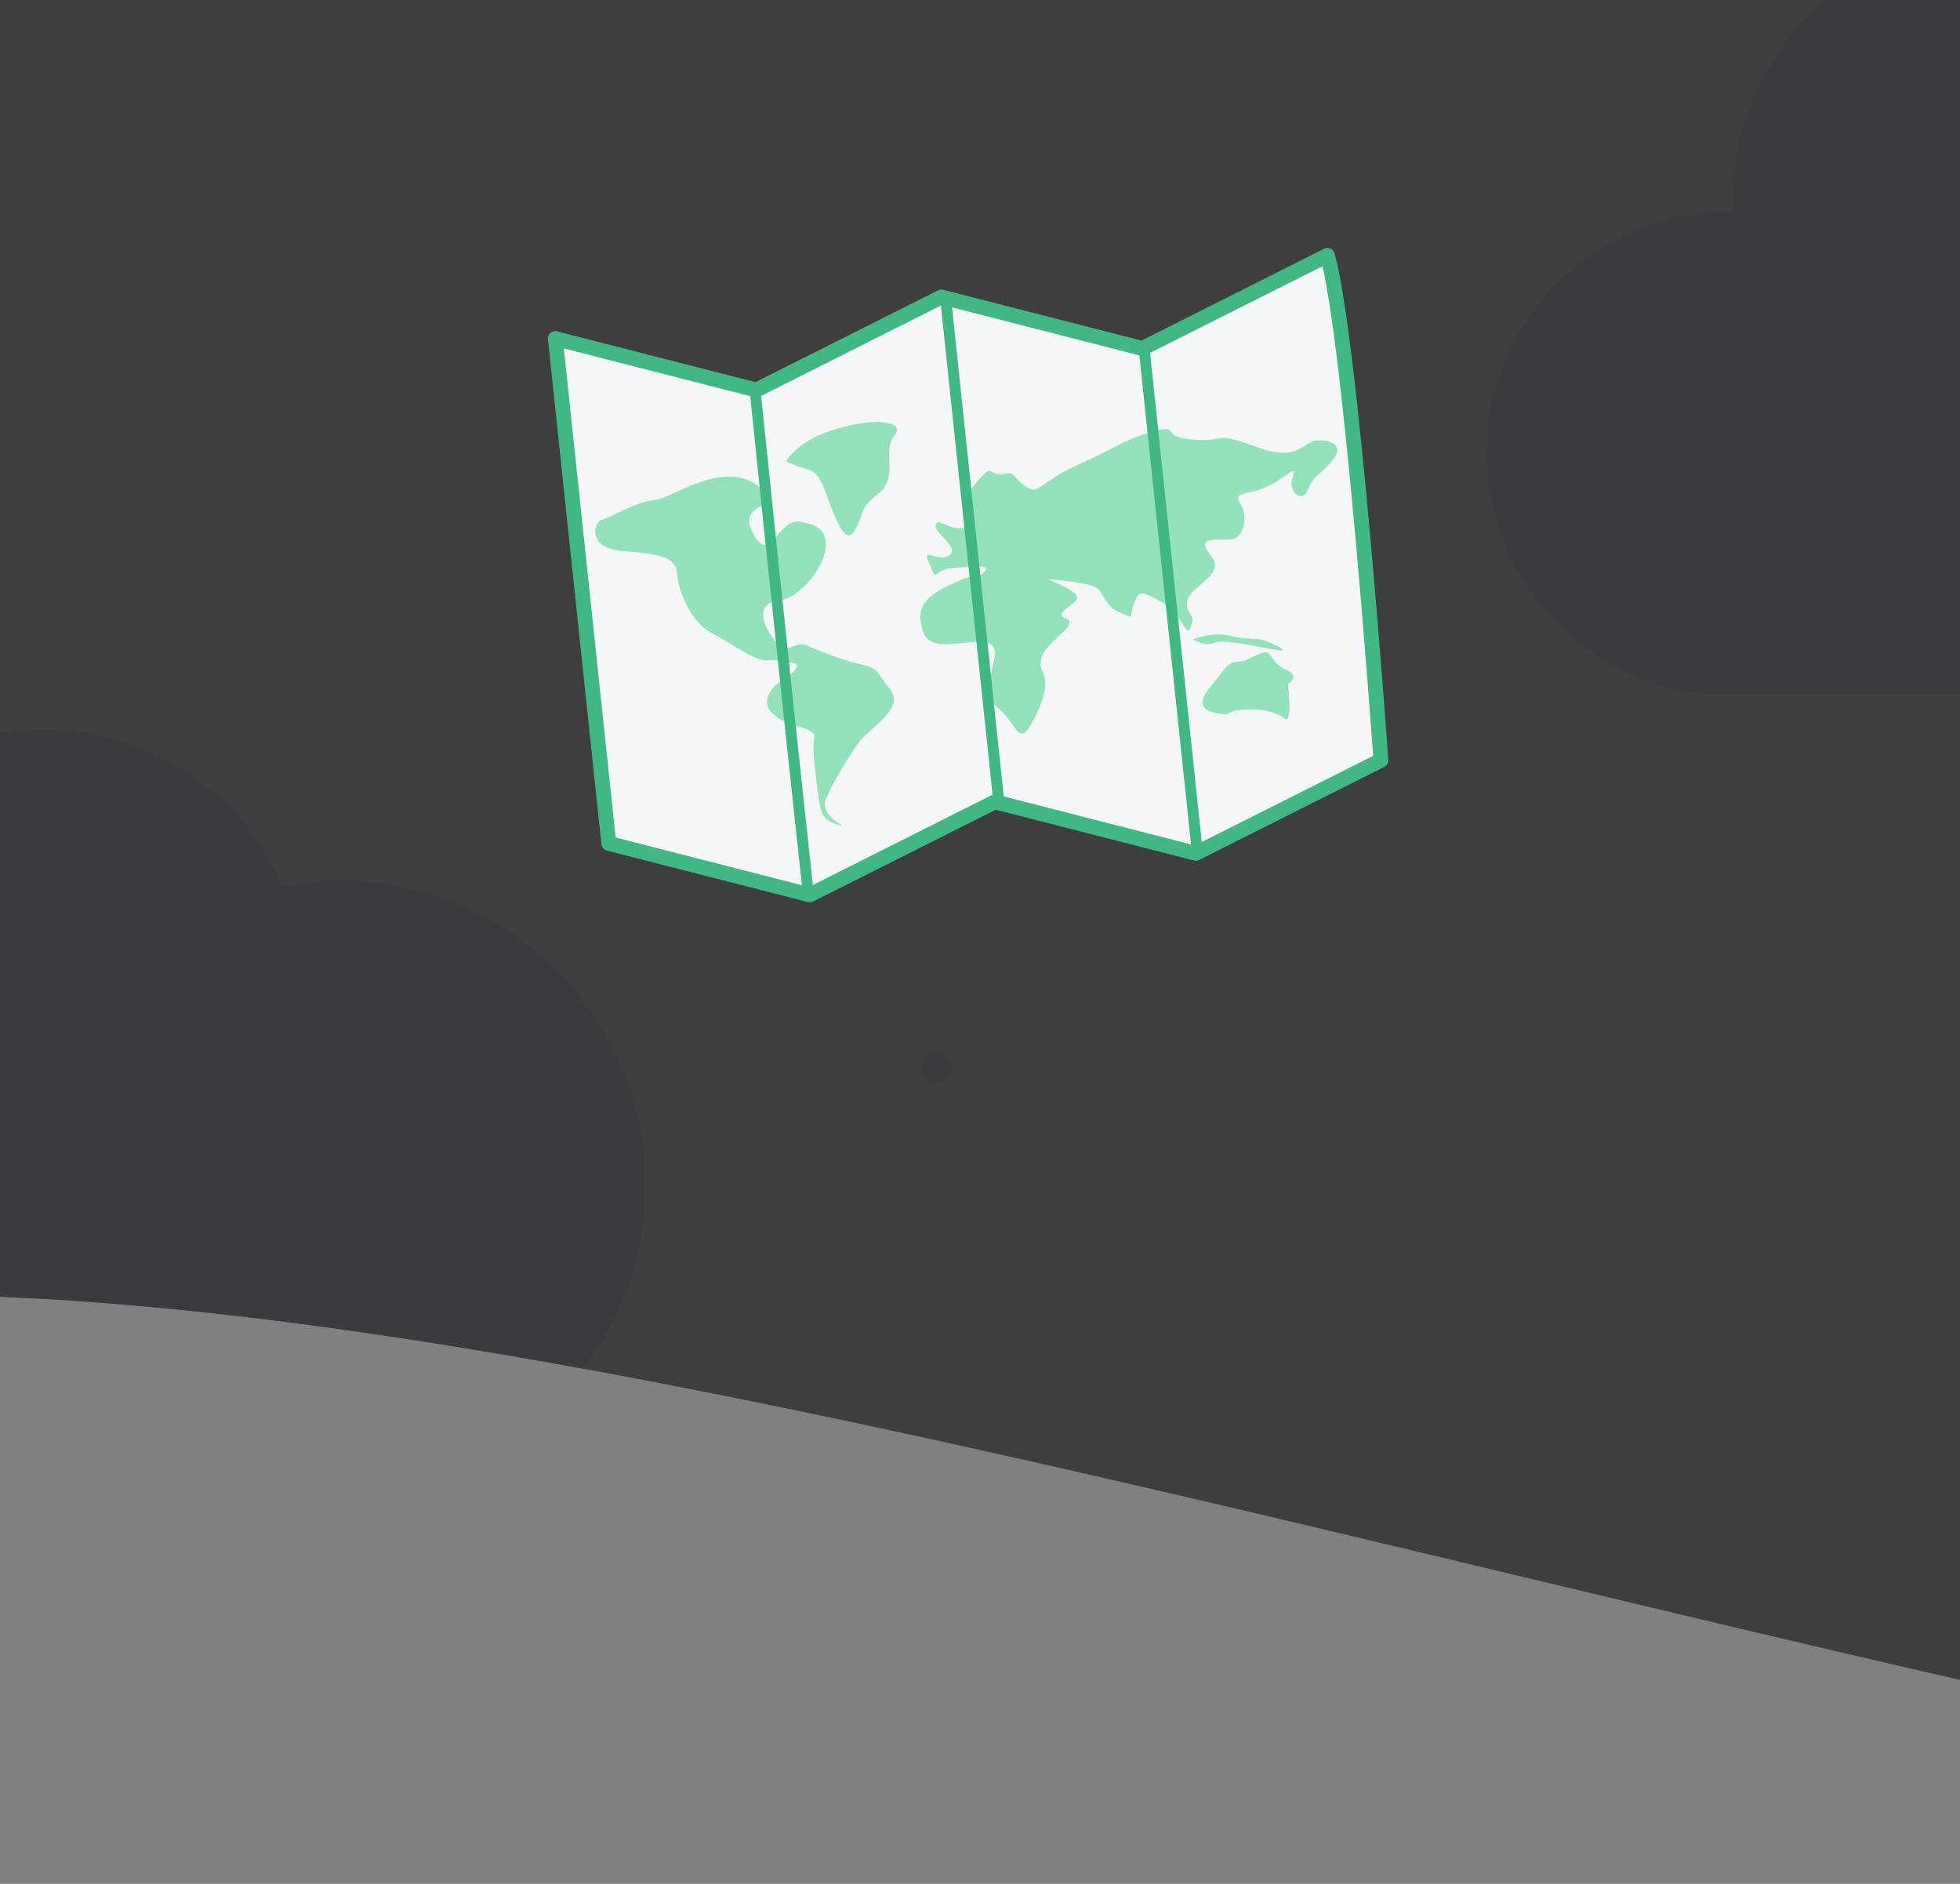 <svg xmlns="http://www.w3.org/2000/svg" xmlns:xlink="http://www.w3.org/1999/xlink" viewBox="0 0 198 190.3" style="enable-background:new 0 0 198 190.3" xml:space="preserve"><rect x="0" y="0" width="198" height="190.3" fill="#808080" stroke="none"/><defs><path id="a" d="M0 0h198v190.3H0z"/></defs><clipPath id="b"><use xlink:href="#a" style="overflow:visible"/></clipPath><g style="clip-path:url(#b)"><path d="M198-45.7H0V131c54.2 2.2 126.7 22.4 198 38.7V-45.7z" style="opacity:.59;fill:#121214;enable-background:new"/><defs><path id="c" d="M198-45.7H0V131c54.2 2.2 126.7 22.4 198 38.7V-45.7z"/></defs><clipPath id="d"><use xlink:href="#c" style="overflow:visible"/></clipPath><path d="M34.6 89c-2 0-4 .2-6 .6-4-9.4-13.3-15.9-24.2-15.9-14.5 0-26.3 11.8-26.3 26.3v1.4h-.5c-13.5 0-24.4 10.9-24.4 24.4s10.9 24.5 24.4 24.5h57c16.9 0 30.6-13.7 30.6-30.6S51.5 89 34.6 89z" style="opacity:.59;clip-path:url(#d);fill:#3a3a3f;enable-background:new"/><defs><path id="e" d="M198-45.7H0V131c54.2 2.2 126.7 22.4 198 38.7V-45.7z"/></defs><clipPath id="f"><use xlink:href="#e" style="overflow:visible"/></clipPath><path d="M231.6 9c-2 0-4 .2-6 .6-4-9.4-13.3-15.9-24.2-15.9-14.5 0-26.3 11.8-26.3 26.3v1.4h-.5c-13.5 0-24.4 10.9-24.4 24.4s10.9 24.4 24.4 24.4h57c16.9 0 30.6-13.7 30.6-30.6S248.5 9 231.6 9z" style="opacity:.59;clip-path:url(#f);fill:#3a3a3f;enable-background:new"/><defs><path id="g" d="M198-45.7H0V131c54.2 2.2 126.7 22.4 198 38.7V-45.7z"/></defs><clipPath id="h"><use xlink:href="#g" style="overflow:visible"/></clipPath><circle cx="30.1" cy="-5.7" r="4" style="clip-path:url(#h);fill:#2189ff"/><defs><path id="i" d="M198-45.7H0V131c54.2 2.2 126.7 22.4 198 38.7V-45.7z"/></defs><clipPath id="j"><use xlink:href="#i" style="overflow:visible"/></clipPath><circle cx="135.6" cy="-18.2" r="1.5" style="clip-path:url(#j);fill:#fff"/><defs><path id="k" d="M198-45.7H0V131c54.2 2.2 126.7 22.4 198 38.7V-45.7z"/></defs><clipPath id="l"><use xlink:href="#k" style="overflow:visible"/></clipPath><circle cx="94.6" cy="107.8" r="1.5" style="opacity:.59;clip-path:url(#l);fill:#3a3a3f;enable-background:new"/><defs><path id="m" d="M198-45.7H0V131c54.2 2.2 126.7 22.4 198 38.7V-45.7z"/></defs><clipPath id="n"><use xlink:href="#m" style="overflow:visible"/></clipPath><g style="clip-path:url(#n)"><path d="m139.5 76.8-18.7 9.4-20.3-5.2-18.7 9.4-20.3-5.2-5.4-51 20.3 5.2L95.1 30l20.3 5.2 18.7-9.4c2.4 8.6 5.4 51 5.4 51z" style="fill:#f5f6f7;stroke:#41b883;stroke-width:1.5;stroke-linejoin:round;stroke-miterlimit:10"/><path d="M77.2 49.6c-3.6-3.6-9 .6-11 .9-2.1.2-4.7 1.9-5.4 2s-1.8 3 2.5 3.2c4.2.3 5 .9 5.1 2.3.1 1.4 1.2 4.7 3.4 5.9 2.2 1.1 4.5 3 5.9 2.8 1.4-.1 2.8.4 2.8.4s.1.7-1.3 1.5-2.5 2.4-1 3.6c1.5 1.3 2.9 1.1 3.7 1.7.8.6 0 0 .4 3.5s.5 4.9 1.3 5.4c.8.6 1.5.6 1.5.6s-2.2-1.1-1.7-2.6c.6-1.5 2.3-4.4 3.5-6 1.3-1.5 4.5-3.3 3-5.2-1.6-1.9-.9-2-3-2.5s-4-1.3-5.4-1.9c-1.5-.6-2 1.6-3.6-1-1.7-2.6-.4-3.5 1-3.6s3.9-2.5 4.4-4.7c.4-2.1-.3-2.8-2.5-3.2s-3 4.5-4.7 1.2c-1.8-3.2 3-2.5 1.1-4.3zm2.2-3c2.2 1.1 2.8.4 3.7 2.4.9 2 2.1 6.7 3.3 4.5 1.1-2.2.4-2.1 2.4-3.7s.3-4.2 1.5-5.7c1.3-1.5-1.6-2-5.7-.8-4 1.1-5.2 3.3-5.2 3.3zm15.4 6.1c-1.3.8 2.4 2.5 1.1 3.4-1.3.8-2.9-1.1-2 .9s.1.7 2.1.4c2.1-.2 4.2-.4 3.5.3-.6.8-.7.1-2.7 1s-4 1.8-3.8 3.9c.2 2.1 1 2.7 3.7 2.4 2.8-.3 4.2-.4 3.7 1.7-.4 2.1-1 3.6.5 4.9s1.7 2.6 2.4 2.5c.7-.1 2.4-3.7 2.3-5.1s-.8-1.3-.3-2.8c.6-1.5 3.8-3.2 2.4-3.7-1.5-.6 1.3-1.5 1.1-2.2-.1-.7-3-1.8-3-1.8s4.2.3 5 .9c.8.6.9 2 2.4 2.5 1.5.6.8.6 1.3-.8.6-1.5.6-1.5 2.8-.3 2.2 1.1 2.5 3.9 3 2.5.6-1.5-.8-1.3-.3-2.8.6-1.5 3.9-2.5 2.3-4.4-1.6-2 .6-1.5 2-1.6s1.8-2.3 1-3.6.6-.8 2.6-1.7c2-.9 3.2-2.5 2.7-1-.6 1.5 1 2.7 1.5 1.3.6-1.5 1.3-1.5 2.5-3 1.3-1.5-.2-2.1-1.6-2-1.4.1-1.8 2.3-6.2.6-4.4-1.6-2.8-.4-6.4-.7-3.5-.3-.9-1.6-3.9-.8s-3.7 1.6-7.7 3.4c-4 1.8-3.8 3.2-5.4 2-1.5-1.3-.8-1.3-2.2-1.1-1.4.1-.8-1.3-2.7 1s.1 3.1-.9 4.3c-.6.6-2.8-.5-2.8-.5zm25.7 11.9c2.2 1.1 1.4-.1 4.2.3 2.8.4 6.4 1.4 4.2.3s-2.1-.4-4.3-.9c-2.1-.6-4.1.3-4.1.3zm5.1 2.2c-1.4.1-1.4.1-2.6 1.7-1.3 1.5-2.5 3-.3 3.5 2.1.4.7-.1 2.8-.3 2.1-.2 3.5.3 4.3.9s.3-3.5.3-3.5 1.3-.8-.1-1.4c-1.5-.6-1.6-2-2.3-1.8-.7.2-2.1.9-2.1.9z" style="fill:#93e2ba"/><path d="M81.7 90.7c-3-27.6-5.4-51.1-5.4-51.1m39.3-4.2 5.4 51.1M95.5 29.9l5.4 51.1" style="fill:#fff;stroke:#41b883;stroke-width:1.101;stroke-linejoin:round;stroke-miterlimit:10"/></g></g></svg>